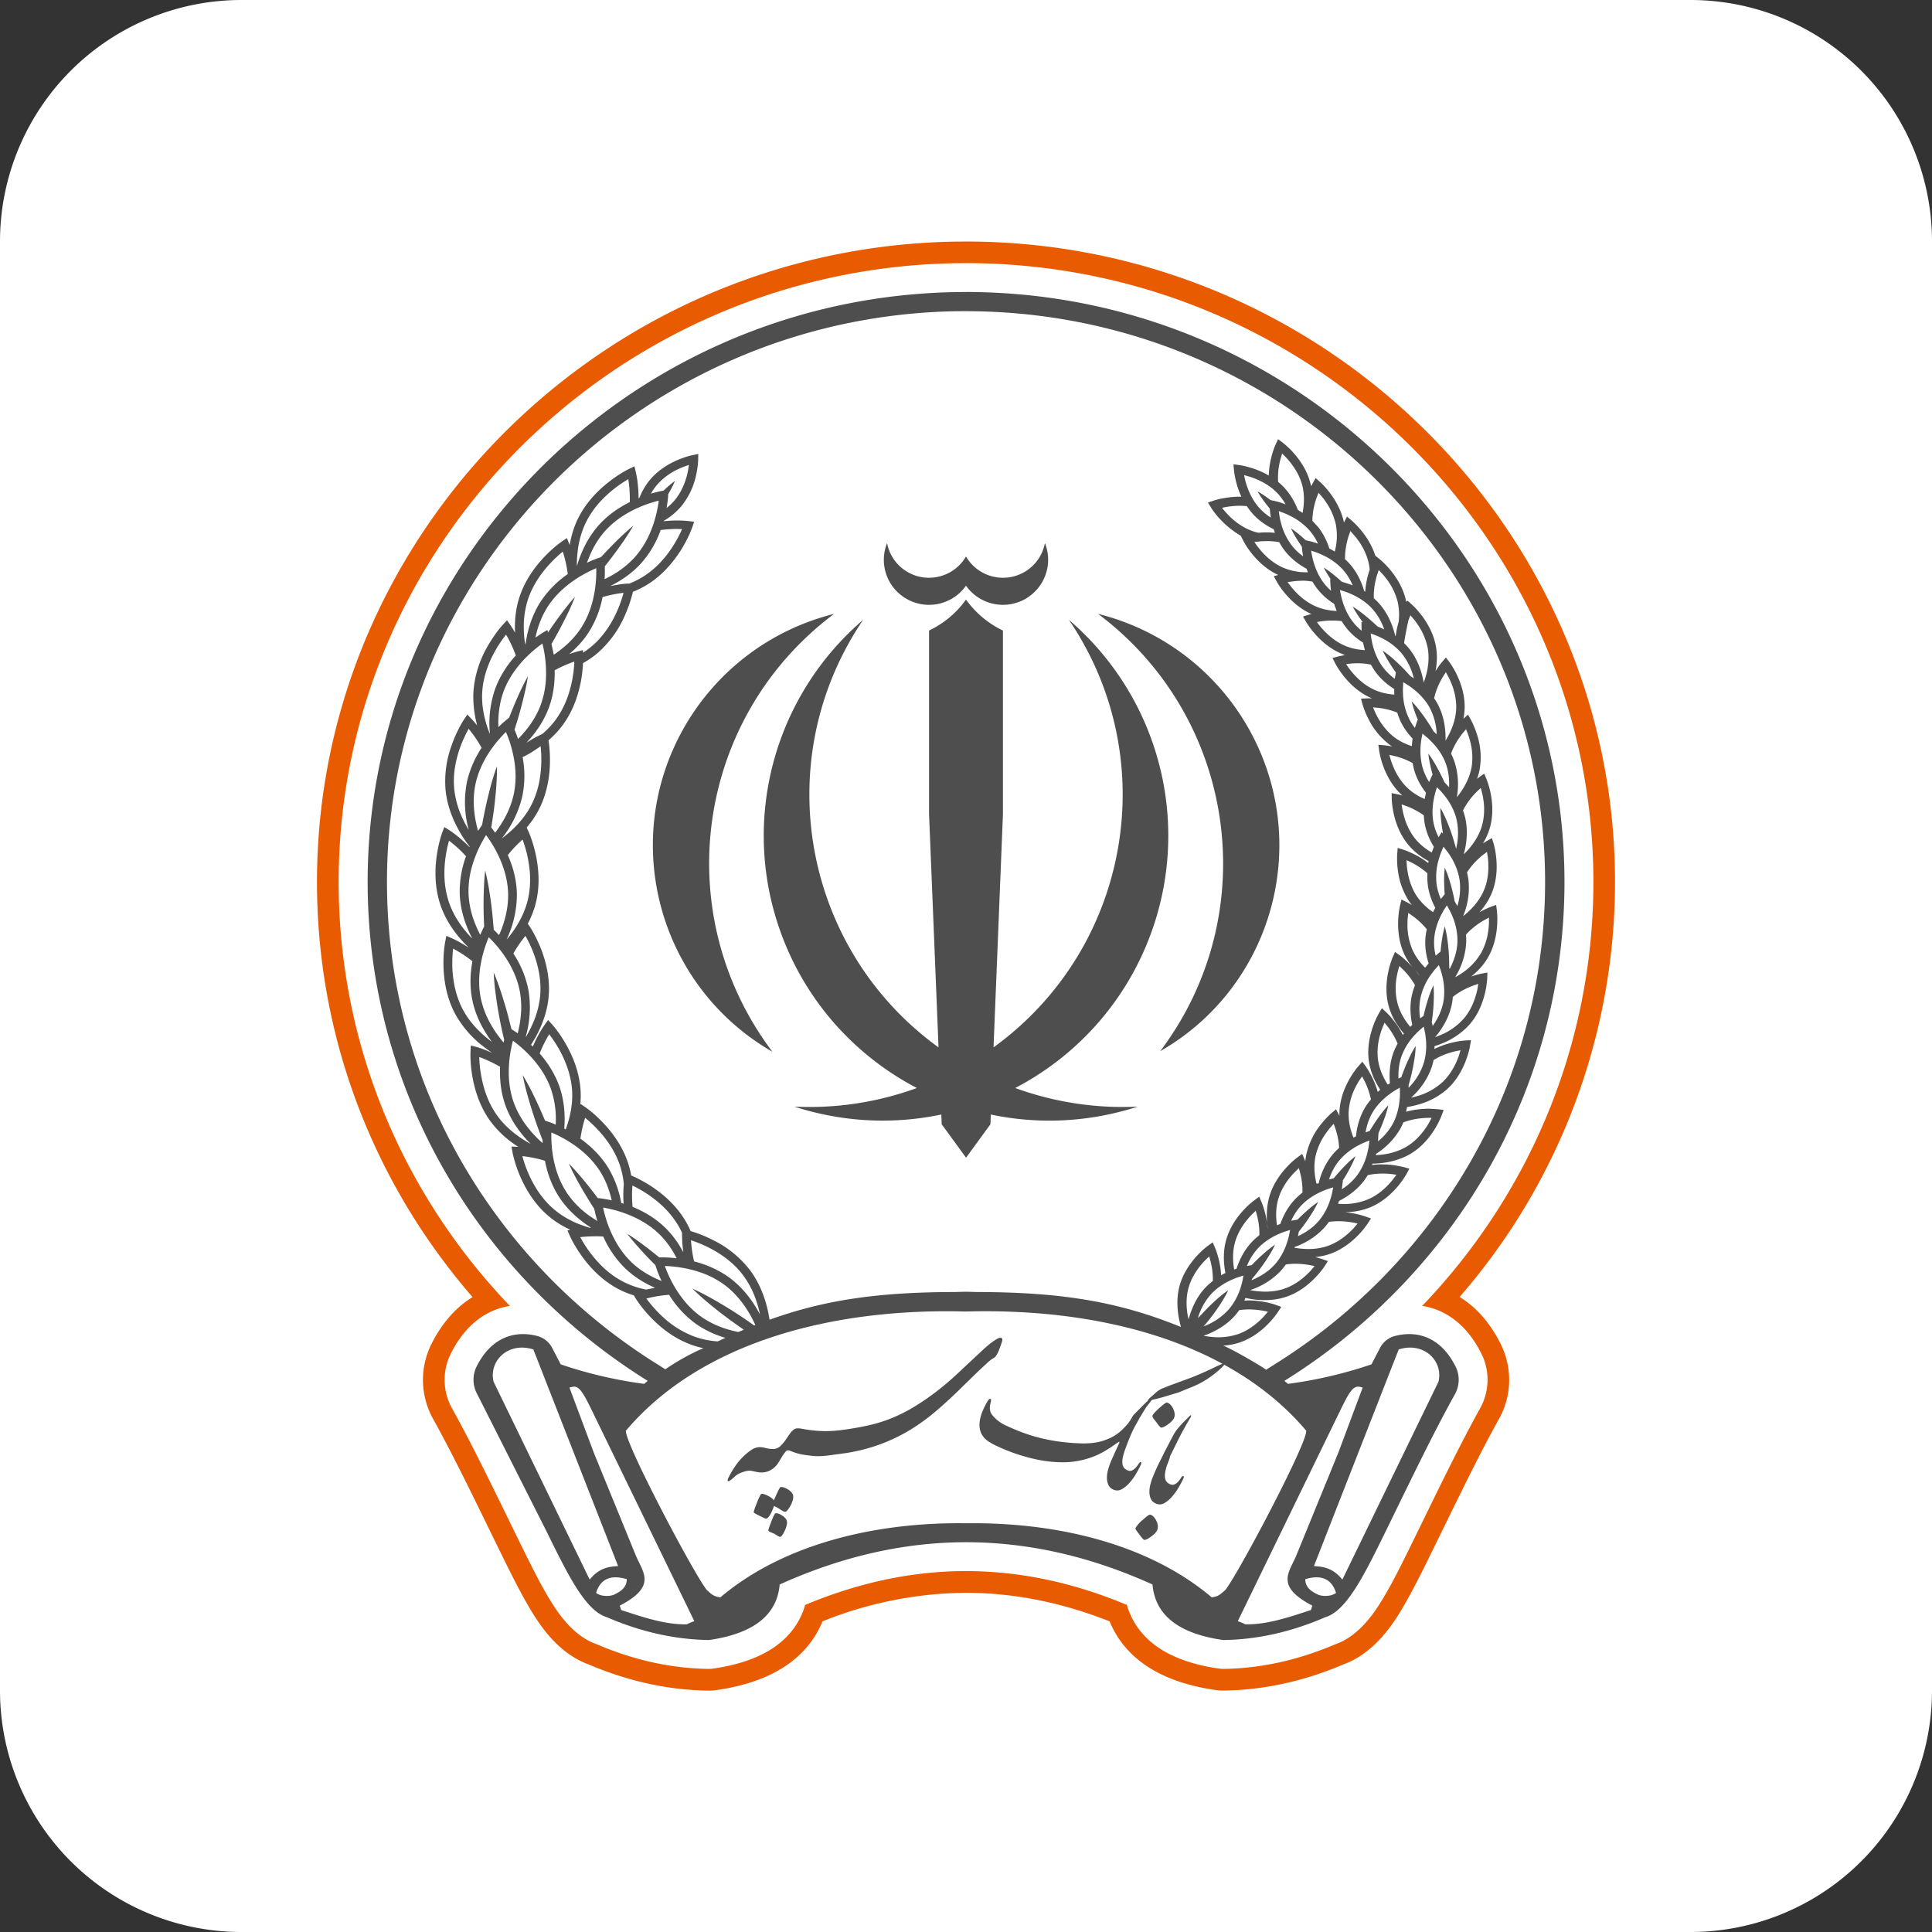 <svg xmlns="http://www.w3.org/2000/svg" width="32" height="32" fill="none" xmlns:v="https://vecta.io/nano"><rect width="100%" height="100%" fill="#333333" stroke="none"/><path d="M0 4a4 4 0 0 1 4-4h24a4 4 0 0 1 4 4v24a4 4 0 0 1-4 4H4a4 4 0 0 1-4-4V4z" fill="#fff"/><g fill-rule="evenodd"><path d="M7.825 21.482c-1.565-1.806-2.528-4.135-2.573-6.685C5.147 8.959 9.888 4.107 15.81 4.002L16.038 4l.152.002c5.922.105 10.663 4.957 10.558 10.795a10.46 10.46 0 0 1-2.573 6.685c.268.163.5.418.677.771.202.397.191.869-.025 1.251-.362.649-.768 1.502-1.12 2.218-.241.491-.46.924-.678 1.22-.243.329-.513.531-.778.626-.663.282-1.323.424-1.981.433a.83.83 0 0 1-.129-.008c-.971-.137-1.524-.56-1.762-1.138-.776-.306-1.566-.472-2.376-.473h-.023a6.46 6.46 0 0 0-2.357.473c-.238.579-.791 1.001-1.762 1.139-.043.006-.086.009-.129.008-.658-.009-1.318-.151-1.981-.433-.265-.095-.536-.296-.778-.626-.218-.296-.437-.729-.678-1.22-.352-.717-.759-1.569-1.117-2.213a1.33 1.33 0 0 1-.03-1.253c.178-.354.411-.609.679-.773zm.62.148c-1.716-1.792-2.787-4.192-2.834-6.84C5.51 9.149 10.093 4.462 15.817 4.36l.224-.002.143.002c5.724.102 10.307 4.789 10.206 10.43-.047 2.648-1.118 5.049-2.834 6.84.402.062.744.322.977.784a.97.97 0 0 1-.019.915c-.364.654-.774 1.512-1.129 2.235-.23.468-.437.883-.645 1.165-.195.264-.407.431-.619.504-.621.265-1.239.401-1.855.409-.025 0-.049-.001-.074-.005-.88-.124-1.366-.504-1.528-1.055-.868-.363-1.753-.559-2.662-.56h-.024c-.903.004-1.78.2-2.641.56-.162.551-.647.93-1.527 1.055-.024.004-.049.005-.074.005-.616-.008-1.234-.143-1.855-.409-.213-.073-.425-.24-.619-.504-.208-.282-.415-.697-.645-1.165-.354-.722-.765-1.581-1.127-2.232a.97.97 0 0 1-.021-.916c.233-.463.576-.724.978-.786z" fill="#e95b00"/><path d="M15.976 25.544c-1.049.005-2.065.25-3.062.7-.044.508-.435.815-1.172.92-.562-.008-1.125-.134-1.691-.378-.354-.107-.645-.701-1.004-1.432l-1.14-2.257c-.081-.144-.086-.319-.011-.467.219-.435.579-.609.998-.503a.39.39 0 0 1 .252.199l.141.272a7.21 7.21 0 0 0 1.382.323l.059-.049-.037-.024c-2.712-1.704-4.54-4.671-4.6-8.067-.096-5.379 4.277-9.846 9.735-9.943l.219-.002.131.002c5.458.097 9.831 4.564 9.735 9.943-.061 3.395-1.888 6.363-4.6 8.067-.012.007-.024.016-.037.024l.059.049a7.21 7.21 0 0 0 1.383-.323l.141-.272a.39.39 0 0 1 .252-.199c.419-.106.779.068.998.503.075.147.071.322-.011.467-.368.66-.782 1.527-1.14 2.257s-.649 1.325-1.004 1.432c-.566.245-1.13.371-1.691.378-.738-.105-1.128-.411-1.172-.92-1.004-.454-2.029-.699-3.086-.7h-.025zm-6.544-2.561l.404 1.08.692 1.693c.119.291.362.512-.263.839.008.022.015.043.023.072.383.125.729.243 1.088.237.043-.023.087-.038.124-.053l-1.711-3.519c-.18-.37-.228-.39-.357-.349zm13.138 0l-.404 1.08-.692 1.693c-.119.291-.362.512.263.839-.008.022-.015.043-.023.072-.383.125-.729.243-1.088.237-.043-.023-.087-.038-.124-.053l1.711-3.519c.18-.37.228-.39.356-.349zm-2.325-.396c-1.202-.651-2.719-.907-4.244-.864l-.052-.001c-2.186-.052-4.346.514-5.582 1.975-.024.192 1.1 2.324 1.335 2.633.104.101.141.114.23.127 1.036-.876 2.55-1.248 4.069-1.227h.036c1.508-.015 3.005.357 4.033 1.227.088-.013.125-.027.23-.127.235-.309 1.359-2.441 1.335-2.633-.376-.445-.837-.806-1.358-1.092-.008.012-.026.031-.052.056a1.66 1.66 0 0 1-.228.179c-.084.055-.169.099-.256.133l-.217.089-.222.067c-.075.023-.149.042-.224.058l-.096.124-.104.17-.055.1a1.77 1.77 0 0 0-.106.216c-.031.075-.059.149-.086.224v.001c-.034.094-.047.168-.04.223s.038.092.093.112c.02.007.038.008.056.002a.15.15 0 0 0 .048-.028.26.26 0 0 0 .041-.043c.013-.016.023-.031.032-.045.016-.022.028-.031.036-.026s.009.017.002.037a1.61 1.61 0 0 1-.078.149c-.032.056-.069.107-.109.153a.5.5 0 0 1-.126.107c-.044.025-.087.03-.13.015a.16.16 0 0 1-.095-.078c-.017-.035-.026-.074-.027-.117a.48.48 0 0 1 .017-.13c.012-.044.024-.081.035-.112h.001c.019-.049.042-.1.066-.153l.072-.158c.012-.022.017-.037.016-.045s-.016-.001-.046.02a2.22 2.22 0 0 1-.242.155c-.079.043-.164.077-.253.103-.133.039-.268.058-.407.057s-.279-.016-.42-.046c-.109-.023-.22-.053-.331-.09s-.225-.083-.342-.138a.98.98 0 0 1-.136-.077c-.039-.027-.07-.059-.093-.095s-.039-.079-.045-.128-.002-.107.015-.174c.011-.043.027-.086.047-.13s.041-.086.065-.126.039-.051.052-.046.012.028.001.07a.29.29 0 0 0-.009.109.19.19 0 0 0 .042.094.62.62 0 0 0 .212.163c.083.039.166.075.25.107.304.119.639.183 1.006.194a1.32 1.32 0 0 0 .219-.011.87.87 0 0 0 .21-.056.73.73 0 0 0 .262-.17c.07-.073.088-.087.146-.184.012-.023.026-.043.041-.059l.149-.152c.025-.025.052-.051.079-.075-.005-.004.005-.018.03-.044a3.78 3.78 0 0 0 .097-.086.4.4 0 0 1 .108-.071 5.33 5.33 0 0 1 .133-.053l.362-.133a6.01 6.01 0 0 0 .428-.192l.077-.033zm1.58 3.822c-.084-.04-.208-.107-.205-.253.184-.055.418-.066.509.228-.09.066-.237.057-.304.026zm-11.649 0c.084-.04.208-.107.205-.253-.184-.055-.418-.066-.508.228.09.066.237.057.304.026zm-1.342-4.058c-.424-.134-.743.199-.658.536l1.591 3.276c.159-.195.315-.214.471-.224l-1.404-3.588zm14.333 0c.424-.134.743.199.658.536l-1.591 3.276c-.159-.195-.315-.214-.471-.224l1.404-3.588zm-4.357 2.954a.49.49 0 0 1 .118-.131c.069-.063.111-.092.124-.087.043.015.077.051.102.105s.03.102.016.142-.048.075-.106.118-.097.059-.118.051c-.01-.004-.037-.036-.081-.096l-.045-.061c-.011-.015-.015-.029-.011-.04zm-6.084.041c-.001-.009.016-.057.05-.146s.058-.133.068-.135c.03-.005.067.008.113.038s.072.064.077.097c.006.038-.006.09-.037.155s-.055.097-.072.1c-.009.001-.023-.004-.043-.016s-.04-.025-.059-.037l-.065-.026c-.02-.009-.031-.019-.033-.031zm-.242-.295c-.002-.014.016-.068.054-.163s.063-.143.073-.145c.023-.003.058.007.107.031s.08.05.1.075c.018-.042.037-.084.057-.127.028-.06.046-.09.053-.091.031-.005.073.008.124.039s.081.07.086.106-.009.096-.046.165c-.037.063-.064.096-.083.099-.014.002-.038-.007-.071-.029-.048-.032-.087-.054-.118-.067-.048.134-.092.204-.132.21-.007.001-.042-.015-.107-.047s-.097-.051-.097-.057zm7.215-1.592c.015-.014.022-.019.027-.021.006.015-.001.03-.014.051-.081.136-.157.275-.227.418-.19.385-.052.103-.149.344-.034.094-.047.169-.04.224s.038.092.093.112c.02.007.038.008.055.002a.15.15 0 0 0 .048-.027c.015-.012.029-.027.041-.043s.023-.031.031-.045c.015-.022.028-.031.036-.026s.009.017.002.037c-.019.043-.045.093-.078.148a.98.98 0 0 1-.109.153c-.04.046-.082.082-.126.108a.15.15 0 0 1-.13.015c-.046-.017-.078-.043-.095-.078s-.026-.074-.026-.118.005-.086.017-.13a1.44 1.44 0 0 1 .035-.112l.004-.004c.029-.079.074-.178.135-.298.137-.271-.067.12.202-.392.023-.044.051-.086.085-.126a3.29 3.29 0 0 1 .071-.08l.112-.112zm-5.744.225a5.1 5.1 0 0 0 .432-.076c.14-.031.277-.075.413-.132a2.66 2.66 0 0 0 .348-.179c.111-.068.218-.141.32-.217a4.59 4.59 0 0 0 .403-.34l.383-.358a2.48 2.48 0 0 1 .117-.104c.039-.033.082-.064.127-.092s.072-.034.09-.024.018.037.002.079l-.035.099a.62.62 0 0 1-.044.095c-.008.015-.017.028-.027.038s-.023.019-.04.029c-.023.012-.056.038-.098.077l-.161.151-.227.221c-.075.075-.152.149-.231.222s-.158.144-.239.212-.165.133-.252.193c-.364.255-.771.418-1.22.489l-.296.04c-.082.01-.152.014-.21.011a2.14 2.14 0 0 1-.188-.021.99.99 0 0 1-.181-.046l-.054-.021c-.013-.005-.025-.008-.036-.008s-.021.004-.03.013-.021.023-.036.043a.88.88 0 0 0-.041.063l-.051.085c-.037.058-.084.101-.141.13s-.12.039-.19.029a1.74 1.74 0 0 1-.105-.021c-.031-.007-.067-.006-.106.004s-.071.022-.104.037-.065.039-.096.069c-.047.043-.077.062-.092.059s-.007-.034.023-.09c.034-.066.074-.13.12-.193a1.05 1.05 0 0 1 .157-.169.81.81 0 0 1 .097-.073c.035-.022.072-.035.113-.038.034-.002.067.002.101.011s.068.015.102.018.072 0 .101-.013.055-.033.077-.06a.66.66 0 0 0 .069-.086l.061-.09a.27.27 0 0 1 .083-.081c.026-.014.066-.015.12-.004.121.022.234.035.339.038s.216-.003.333-.019zm5.135-.238c.008-.023.047-.066.117-.129s.111-.092.124-.087c.043.016.077.051.102.106s.03.102.016.141-.048.075-.105.116-.096.058-.118.05c-.01-.003-.037-.036-.08-.096a1.08 1.08 0 0 1-.046-.059c-.011-.017-.014-.031-.01-.043zm1.181-1.154c.203.086.749.413.697.397l.131-.083c2.646-1.644 4.432-4.528 4.491-7.829.094-5.205-4.138-9.527-9.42-9.621L16 5.154l-.169.001c-5.281.094-9.513 4.416-9.42 9.621.059 3.302 1.845 6.185 4.491 7.829l.118.075a3.74 3.74 0 0 1 .63-.35 1.48 1.48 0 0 1-.222-.065c-.255-.097-.48-.264-.666-.462-.041-.044-.08-.089-.118-.136a1.9 1.9 0 0 1-.107-.148l-.038-.063c-.087-.027-.171-.061-.252-.103-.218-.113-.404-.282-.555-.474a2.25 2.25 0 0 1-.072-.098c-.039-.055-.075-.112-.108-.17-.027-.046-.052-.094-.074-.142l-.039-.09.048-.01c-.134-.062-.261-.14-.373-.237-.186-.16-.328-.367-.432-.589a2.27 2.27 0 0 1-.048-.111 2.21 2.21 0 0 1-.066-.19 1.73 1.73 0 0 1-.039-.155l-.017-.096.113.004a1.69 1.69 0 0 1-.466-.429c-.144-.199-.234-.433-.283-.672a2.47 2.47 0 0 1-.021-.119c-.01-.067-.016-.134-.02-.201a1.7 1.7 0 0 1-.002-.16l.006-.098.089.024c.049.014.097.03.144.049.042.016.083.033.124.052-.016-.01-.031-.021-.047-.032-.033-.023-.066-.047-.098-.072a1.74 1.74 0 0 1-.477-.553c-.114-.217-.171-.461-.185-.705-.002-.04-.004-.08-.004-.121a2.26 2.26 0 0 1 .008-.202 1.79 1.79 0 0 1 .021-.159l.019-.096.084.036c.046.02.091.044.135.068.055.031.154.092.15.088a2.12 2.12 0 0 1-.085-.086c-.167-.179-.305-.388-.383-.621s-.095-.482-.071-.725c.004-.04.009-.08.016-.12a2.22 2.22 0 0 1 .04-.198c.013-.052.028-.103.046-.154l.034-.091.078.049a1.61 1.61 0 0 1 .123.089 2.26 2.26 0 0 1 .156.135l.061.06.003-.006c-.038-.05-.075-.101-.109-.154-.022-.034-.043-.069-.063-.104-.121-.213-.207-.448-.229-.693a1.73 1.73 0 0 1 .099-.722 2.13 2.13 0 0 1 .043-.114c.025-.062.054-.123.085-.183.025-.048.051-.094.08-.139l.054-.081.064.066a1.55 1.55 0 0 1 .099.115c-.046-.177-.074-.378-.06-.578a1.73 1.73 0 0 1 .213-.697c.019-.036.039-.071.061-.105.035-.057.073-.113.113-.167a1.68 1.68 0 0 1 .101-.124l.067-.071.053.075a1.55 1.55 0 0 1 .079.129l.001.002c-.009-.186.008-.374.061-.553.07-.235.2-.449.361-.634a2.4 2.4 0 0 1 .082-.089 2.29 2.29 0 0 1 .147-.138c.041-.035.083-.069.126-.099l.081-.055.047.114c.024-.145.066-.286.129-.419.105-.222.267-.413.454-.572.031-.026.063-.051.095-.076a2.22 2.22 0 0 1 .166-.114c.045-.028.092-.055.14-.079l.088-.042.022.089c.011.049.02.099.027.149.009.068.015.137.018.205.001.028.002.057.002.085l.013-.005c.038-.096.088-.187.151-.269.018-.024.038-.047.058-.069.118-.127.267-.222.425-.29.078-.033.159-.061.241-.079l.101-.021-.002.096c-.001.036-.005.073-.009.109a1.49 1.49 0 0 1-.023.135 1.22 1.22 0 0 1-.244.522 1.12 1.12 0 0 1-.295.246l-.002.006.079-.007a2.3 2.3 0 0 1 .122-.005h.033c.059 0 .118.003.176.009l.097.012-.032.092a1.72 1.72 0 0 1-.062.148 2.23 2.23 0 0 1-.089.169c-.02.035-.041.069-.064.102-.137.207-.311.393-.523.526a1.54 1.54 0 0 1-.245.123c-.008.035-.017.069-.027.103a2.23 2.23 0 0 1-.067.195 2.25 2.25 0 0 1-.047.111 1.73 1.73 0 0 1-.459.618 1.54 1.54 0 0 1-.226.154l-.002.03a2.26 2.26 0 0 1-.022.205c-.006.04-.013.079-.022.118-.054.253-.153.498-.313.703-.063.081-.135.155-.213.223a1.69 1.69 0 0 1 .013.104c.007.068.011.137.011.206 0 .04 0 .08-.002.12-.013.258-.072.516-.196.744a1.57 1.57 0 0 1-.188.271l.025.053a1.49 1.49 0 0 1 .055.141c.023.065.042.131.058.198a2.25 2.25 0 0 1 .025.117c.047.254.05.519-.019.769-.03.109-.072.214-.125.314l.029.043c.028.042.053.086.077.13.032.061.062.123.089.186a2.02 2.02 0 0 1 .044.112c.087.243.132.504.104.762-.025.234-.108.46-.223.664l-.066.11.029.028.019-.044c.028-.061.058-.121.092-.18.026-.047.055-.092.085-.136l.057-.079.062.068a1.61 1.61 0 0 1 .095.118 2.25 2.25 0 0 1 .114.172 1.99 1.99 0 0 1 .059.105c.121.228.201.481.21.74a1.49 1.49 0 0 1-.007.201l.006-.014.076.052a1.61 1.61 0 0 1 .12.093 2.2 2.2 0 0 1 .151.141c.028.028.055.058.082.088.171.194.308.421.377.671.013.046.023.093.032.14.041.017.081.036.12.056a2.24 2.24 0 0 1 .18.102c.034.021.067.044.1.067.207.147.389.332.514.554.026.046.049.093.07.142a1.59 1.59 0 0 1 .091.029 2.12 2.12 0 0 1 .192.077 2.07 2.07 0 0 1 .108.053 1.73 1.73 0 0 1 .594.49c.143.192.236.418.29.65.009.039.017.078.024.118a1.46 1.46 0 0 1 .008.051l.005-.002c.881-.316 1.754-.455 3.057-.457l.188-.005.188.005c1.46.002 2.381.176 3.377.579a1.37 1.37 0 0 1-.03-.122c-.038-.184-.043-.378.007-.561s.153-.347.279-.487c.057-.062.118-.121.186-.172l.083-.06.038.088a1.35 1.35 0 0 1 .037.103c.014.043.025.087.035.132a1.41 1.41 0 0 1 .03.222c.023-.013.047-.026.071-.037-.035-.179-.038-.367.011-.544.05-.182.152-.347.279-.487a1.4 1.4 0 0 1 .186-.172l.083-.061.038.088a1.09 1.09 0 0 1 .037.102 1.44 1.44 0 0 1 .035.132c.016.073.026.147.03.221-.021-.18-.022-.361.025-.532.05-.183.153-.347.279-.487a1.39 1.39 0 0 1 .185-.172l.083-.061.052.122c.003-.035.008-.07.015-.104a1.21 1.21 0 0 1 .243-.506c.052-.066.11-.129.172-.185l.079-.066.056.108a.94.94 0 0 1 .001-.075c.009-.189.073-.372.167-.536a1.38 1.38 0 0 1 .144-.208l.068-.077.056.078c.021.03.04.06.058.092a1.52 1.52 0 0 1 .063.121c.031.068.058.138.078.21.014-.012.027-.024.041-.036-.094-.143-.164-.305-.188-.475-.027-.187.002-.379.062-.557.027-.08.061-.158.102-.231l.052-.088.07.066a1.1 1.1 0 0 1 .075.079 1.53 1.53 0 0 1 .085.107 1.42 1.42 0 0 1 .116.191l.018-.023c-.114-.132-.206-.286-.252-.455-.05-.182-.046-.376-.008-.561a1.4 1.4 0 0 1 .072-.242l.041-.094.078.056a1.09 1.09 0 0 1 .084.069 1.37 1.37 0 0 1 .097.096c.012.012.031.035.033.036a1.08 1.08 0 0 1-.14-.223c-.079-.172-.107-.364-.1-.552.003-.084.013-.168.031-.25l.024-.1.086.043c.029.015.058.032.086.049a.87.87 0 0 1-.047-.064 1.21 1.21 0 0 1-.187-.529 1.39 1.39 0 0 1-.009-.252l.008-.102.092.029c.035.011.069.024.102.039a1.49 1.49 0 0 1 .123.06c.066.035.129.076.188.122l.007-.032c-.126-.068-.242-.157-.334-.267-.122-.145-.199-.323-.241-.507-.019-.082-.032-.166-.035-.25l-.002-.102.094.019c.029.006.057.014.085.022l-.022-.02c-.138-.13-.235-.298-.299-.475a1.39 1.39 0 0 1-.064-.244l-.014-.102.096.008c.036.003.072.009.108.015l.023.004c-.012-.008-.024-.016-.036-.025a1.21 1.21 0 0 1-.357-.433 1.39 1.39 0 0 1-.095-.234l-.027-.099.103-.005h.081a.82.82 0 0 1-.034-.014c-.172-.079-.319-.207-.436-.354-.052-.066-.1-.136-.14-.21l-.046-.092.1-.025.106-.023c-.025-.009-.05-.019-.075-.03-.161-.072-.301-.184-.417-.316a1.4 1.4 0 0 1-.151-.203l-.051-.089.098-.03c.013-.004.027-.007.041-.011-.166-.074-.31-.193-.427-.33a1.39 1.39 0 0 1-.147-.206l-.049-.09.073-.021c-.17-.078-.316-.204-.433-.349a1.39 1.39 0 0 1-.141-.21l-.047-.091a1.49 1.49 0 0 1-.332-.264c-.058-.061-.112-.127-.157-.198l-.054-.087.097-.033c.051-.016.102-.029.155-.038.08-.015.16-.024.241-.026h.061a1.41 1.41 0 0 1-.071-.188c-.024-.081-.042-.163-.051-.247l-.009-.102.095.013c.036.005.072.013.107.021.044.011.088.024.131.038a1.38 1.38 0 0 1 .252.114c.002-.09.014-.18.034-.268.018-.082.044-.163.077-.241l.043-.093.077.058a1.22 1.22 0 0 1 .083.071 1.47 1.47 0 0 1 .095.097c.133.149.239.326.285.522.003.012.011.028.011.028l.024-.048.047-.084.072.064c.027.024.052.05.077.077a1.53 1.53 0 0 1 .087.105c.11.145.196.311.233.49l.051-.098.073.062a1.24 1.24 0 0 1 .079.075c.032.033.062.067.09.102.098.121.178.259.226.408l.073.059c.028.023.055.048.081.074a1.52 1.52 0 0 1 .092.101c.128.153.228.334.267.531l.023-.018.071.064a1.17 1.17 0 0 1 .077.078c.03.034.059.069.087.105.12.16.211.345.239.544.018.124.012.251-.012.375h0a1.37 1.37 0 0 1 .105-.148l.067-.078.058.077c.021.029.041.06.06.091a1.47 1.47 0 0 1 .064.12c.086.18.138.38.127.58a1.05 1.05 0 0 1-.019.147l.076-.068.047.084a1.17 1.17 0 0 1 .047.098c.018.042.034.084.048.127a1.2 1.2 0 0 1 .052.592 1.03 1.03 0 0 1-.044.161l.039-.03.079-.055.037.088c.014.034.025.068.036.103.013.044.024.088.033.132.04.196.041.402-.018.594a1.09 1.09 0 0 1-.108.238l.064-.04.084-.047.028.092a1.14 1.14 0 0 1 .025.106c.008.045.015.09.019.135.019.198-.001.404-.08.589-.049.113-.118.216-.2.307l.003-.002c.057-.033.117-.062.178-.086l.097-.035.012.095a1.16 1.16 0 0 1 .007.109 1.51 1.51 0 0 1-.003.136c-.013.199-.066.399-.174.568-.068.107-.157.2-.256.279.055-.019.111-.036.168-.048l.101-.019-.003.096c-.002.036-.006.073-.011.108-.006.045-.015.09-.025.134-.046.194-.13.383-.265.532a1.22 1.22 0 0 1-.448.305 1.39 1.39 0 0 1-.124.045c0 .015-.001.03-.001.046a1.37 1.37 0 0 1 .253-.095c.081-.022.165-.038.249-.045l.103-.006-.016.095c-.006.036-.014.071-.024.106a1.53 1.53 0 0 1-.042.13c-.07.187-.177.363-.329.495a1.22 1.22 0 0 1-.483.247 1.43 1.43 0 0 1-.165.035c-.005.026-.01.052-.016.078.087-.024.177-.039.266-.046.031-.002.063-.004.094-.004.012 0 .024 0 .035 0l.131.008.096.012-.035.096c-.031.078-.07.154-.114.225-.1.16-.23.304-.393.402s-.351.147-.539.162c-.032.002-.064.004-.096.004-.003.008-.006.015-.009.023a1.38 1.38 0 0 1 .147-.01l.094.002c.053.003.105.008.158.017l.128.026.092.026-.049.09a1.39 1.39 0 0 1-.146.206c-.122.144-.272.267-.447.341-.134.056-.28.082-.425.085.057.005.113.013.168.024a1.35 1.35 0 0 1 .166.044l.097.035-.056.086a1.4 1.4 0 0 1-.161.195c-.132.135-.291.247-.47.308-.078.026-.158.043-.239.05-.003-.001.075.019.115.032l.097.035-.056.087c-.047.07-.102.135-.161.195-.132.135-.291.247-.47.308s-.374.068-.561.041c-.039-.006-.079-.013-.117-.021-.006.015-.013.029-.02.043l.079-.002c.091.001.182.011.271.028.056.011.112.025.166.044l.097.035-.056.086a1.38 1.38 0 0 1-.161.195c-.132.135-.291.247-.47.308-.089.03-.181.047-.274.053zm-8.257-.133c-.178-.053-.349-.132-.5-.241a1.7 1.7 0 0 1-.432-.472 2.08 2.08 0 0 0-.372.061l-.004.001c.056.077.118.15.184.218.024.026.05.05.075.074a1.57 1.57 0 0 0 .565.348c.116.039.236.061.357.07-.01.005.075-.035.127-.058zm7.92-.035c.032.006.064.012.096.015a1.04 1.04 0 0 0 .491-.047c.131-.049.249-.13.35-.225a1.37 1.37 0 0 0 .065-.065l.064-.075c-.028-.007-.056-.013-.085-.018-.073-.013-.146-.02-.221-.021a1.15 1.15 0 0 0-.169.012c-.027.039-.057.077-.09.112-.125.133-.285.23-.455.296l-.047.017zm-7.423-.177c-.058-.128-.128-.25-.212-.362s-.18-.214-.292-.298a1.48 1.48 0 0 0-.429-.22 1.91 1.91 0 0 0-.241-.062c-.106-.02-.213-.032-.321-.036h-.004a2.12 2.12 0 0 0 .129.288c.039.072.083.142.132.209.094.13.207.248.338.341.121.086.256.15.396.197.073.024.148.043.223.058l.09-.038c-.091-.062-.181-.127-.27-.192a7.3 7.3 0 0 1-.297-.233 4.07 4.07 0 0 1-.283-.254h.001c.117.052.229.111.338.173a7.76 7.76 0 0 1 .324.194c.106.068.211.137.313.21l.045.032.02-.008zm7.427.021a1.06 1.06 0 0 0 .421-.288 1.05 1.05 0 0 0 .194-.367 1.42 1.42 0 0 0 .024-.089l.019-.097-.095.03a1.49 1.49 0 0 0-.086.034c-.136.059-.263.141-.363.252a1.04 1.04 0 0 0-.211.387c.036-.032.079-.079.122-.125a3.39 3.39 0 0 1 .18-.175c.063-.056.128-.11.2-.159h0c-.036.079-.08.151-.125.222a3.49 3.49 0 0 1-.144.206c-.045.058-.09.115-.138.169zm.15-.753c.002-.074-.004-.147-.016-.22-.005-.03-.011-.06-.018-.09l-.026-.095-.071.069a1.37 1.37 0 0 0-.061.068c-.095.113-.172.244-.211.387s-.039.294-.015.44a1.6 1.6 0 0 0 .017.078c.051-.189.134-.365.261-.506.042-.047.089-.09.14-.129l.003-.002zm-7.5.558c-.019-.095-.046-.189-.08-.28a1.48 1.48 0 0 0-.197-.367c-.096-.13-.217-.24-.35-.331-.071-.049-.146-.093-.223-.132a2.09 2.09 0 0 0-.289-.119l-.004-.001c.007.108.021.211.043.313a1.43 1.43 0 0 0 .008.037 1.73 1.73 0 0 1 .514.22 1.4 1.4 0 0 1 .108.077 1.63 1.63 0 0 1 .266.267c.078.098.145.204.204.315zm8.118-.404c.032.006.064.011.097.015.164.02.335.011.491-.047.131-.049.249-.13.35-.225a1.33 1.33 0 0 0 .065-.066l.064-.075c-.032-.008-.064-.015-.097-.02-.069-.012-.139-.018-.209-.019h-.015c-.052 0-.103.004-.154.012-.028.039-.058.076-.091.112a1.22 1.22 0 0 1-.455.296 1.56 1.56 0 0 1-.047.018zm-10.002-.009a4.5 4.5 0 0 1 .145-.03c-.181-.079-.351-.185-.494-.322a1.69 1.69 0 0 1-.363-.527c-.029-.002-.057-.003-.085-.004h-.06a2.27 2.27 0 0 0-.219.012l-.017.002.021.038a2 2 0 0 0 .328.433 1.49 1.49 0 0 0 .344.258 1.45 1.45 0 0 0 .4.14zm.503-.52c-.08-.158-.184-.305-.315-.425-.111-.103-.241-.185-.377-.25-.162-.076-.334-.13-.51-.161l-.016-.003a2.13 2.13 0 0 0 .088.303c.029.077.063.152.102.225.073.138.166.266.278.375s.245.195.386.263c.038.018.076.035.115.051-.021-.046-.042-.093-.06-.14s-.044-.126-.043-.123a6.81 6.81 0 0 1-.219-.228c-.085-.093-.168-.188-.246-.29v-.001a4.05 4.05 0 0 1 .311.218 6.64 6.64 0 0 1 .218.173l.056-.001a2.19 2.19 0 0 1 .232.015zm9.525.364c.151-.063.293-.154.399-.279.09-.107.153-.234.194-.367.009-.029.017-.059.024-.089l.019-.097-.095.03a1.39 1.39 0 0 0-.086.034c-.136.059-.263.141-.362.252a.97.97 0 0 0-.172.28l.079-.013.004-.004c.058-.06.117-.119.181-.175a1.9 1.9 0 0 1 .2-.159h.001c-.036.079-.08.151-.125.222s-.094.139-.145.206c-.036.047-.073.094-.112.139l-.004.021zm-.251-.191c.05-.154.127-.301.236-.423a1.05 1.05 0 0 1 .142-.131c.002-.074-.004-.147-.016-.22-.005-.03-.011-.06-.018-.09l-.026-.095-.071.069c-.021.022-.042.045-.062.069-.095.113-.172.244-.211.387s-.039.294-.015.44l.001.008.04-.014zm-9.183-.591a1.32 1.32 0 0 0-.065-.125 1.5 1.5 0 0 0-.299-.357c-.136-.121-.291-.222-.455-.302l-.004-.002a2.09 2.09 0 0 0 0 .326l.002.027c.205.084.398.202.554.359.116.116.211.25.287.394l-.015-.13c-.005-.053-.007-.192-.007-.192zm10.143.245a1.55 1.55 0 0 0 .075.011c.164.02.335.011.491-.047.131-.049.249-.13.35-.225a1.33 1.33 0 0 0 .065-.065l.064-.075a1.21 1.21 0 0 0-.097-.02c-.069-.012-.139-.018-.209-.019a1.15 1.15 0 0 0-.169.011.99.99 0 0 1-.091.112 1.22 1.22 0 0 1-.455.296l-.021.008zm.052-.468a2.84 2.84 0 0 1 .138-.131 1.84 1.84 0 0 1 .2-.159h.001a1.88 1.88 0 0 1-.125.222c-.045.071-.094.139-.145.206l-.05.064a1.55 1.55 0 0 1-.014.074c.132-.061.253-.145.347-.256s.153-.234.194-.367c.009-.029.017-.059.024-.089l.019-.097-.094.03a1.41 1.41 0 0 0-.086.034c-.136.059-.263.141-.363.252-.064.071-.114.152-.154.238l.108-.02zm-11.704.135c-.208-.133-.396-.303-.531-.512-.117-.18-.191-.385-.232-.596-.116-.036-.236-.061-.357-.075l-.017-.002c.028.104.063.203.105.298.033.075.071.149.114.219.081.134.18.257.299.359s.249.178.389.238a3.28 3.28 0 0 0 .204.072c.009 0 .018-.001.027-.001zm11.417-.061c.05-.142.124-.276.225-.389.043-.048.091-.091.142-.131a1.18 1.18 0 0 0-.016-.22 1.43 1.43 0 0 0-.018-.09l-.026-.095-.071.069a1.47 1.47 0 0 0-.062.068c-.095.113-.172.244-.211.387-.038.137-.039.282-.018.422l.055-.022zm-11.074-.391a1.85 1.85 0 0 0-.022-.088c-.038-.134-.091-.264-.165-.383-.085-.137-.196-.257-.32-.359-.067-.055-.138-.105-.211-.15a2.12 2.12 0 0 0-.278-.143l-.004-.001c-.002.108.003.212.016.315a1.93 1.93 0 0 0 .047.242 1.49 1.49 0 0 0 .192.439 1.5 1.5 0 0 0 .308.333c.063.052.199.137.199.137a2.17 2.17 0 0 1-.036-.134l-.016-.07-.055-.085c-.066-.107-.132-.214-.193-.324a4.06 4.06 0 0 1-.172-.338h0c.09.091.173.186.253.283a7.4 7.4 0 0 1 .225.287l-.086-.007.092.008c.05.005.1.013.15.022a2.08 2.08 0 0 1 .075.016zm12.044.016l-.013.04.028.002a1.04 1.04 0 0 0 .486-.083c.127-.058.239-.147.333-.25a1.24 1.24 0 0 0 .06-.07l.059-.079a1.36 1.36 0 0 0-.204-.02h-.036c-.079.001-.158.009-.235.026a1.04 1.04 0 0 1-.082.118c-.106.131-.244.233-.393.309l-.002.007zm-11.844-.288a1.4 1.4 0 0 0-.044-.241c-.044-.159-.119-.309-.213-.444a1.86 1.86 0 0 0-.154-.193c-.07-.077-.146-.149-.226-.215l-.003-.003c-.033.103-.057.205-.073.308l-.006.038c.18.129.34.287.457.476a1.71 1.71 0 0 1 .22.589l.039.012c-.001-.016-.002-.032-.003-.048-.003-.067-.002-.135.001-.201.001-.026.003-.051.005-.076zm11.907-.028l-.014.116a.96.96 0 0 0 .26-.24 1.05 1.05 0 0 0 .167-.38c.007-.03.013-.06.018-.09l.012-.098-.092.037c-.028.012-.056.026-.083.04a1.04 1.04 0 0 0-.343.277c-.068.088-.117.188-.152.293a1.32 1.32 0 0 1 .079-.021l.003-.004a3.29 3.29 0 0 1 .168-.188 1.81 1.81 0 0 1 .188-.173h.001c-.031.081-.069.157-.109.23-.031.058-.065.114-.1.17l-.002.032zm-.397.015a1.17 1.17 0 0 1 .206-.444c.039-.05.083-.096.13-.139l.002-.002c-.003-.073-.015-.146-.032-.218a1.23 1.23 0 0 0-.025-.088l-.033-.093v.001a1.57 1.57 0 0 0-.065.073 1.47 1.47 0 0 0-.056.073 1.04 1.04 0 0 0-.182.401c-.028.146-.017.297.017.44.015.007.027.002.039-.003zm-5.026-1.576c.645.235 1.335.342 2.029.308-.816.264-1.651.296-2.434.131l-.006.161-.404.554-.404-.554-.006-.161c-.783.164-1.618.133-2.434-.131.694.034 1.384-.073 2.029-.308-1.056-.552-1.906-1.5-2.304-2.721-.59-1.808-.032-3.793 1.414-5.033-1.571 2.318-1.006 5.449 1.249 7.081l-.157-3.864v-3.04c.244-.117.455-.293.612-.513a1.61 1.61 0 0 0 .612.513v3.04l-.156 3.864c2.254-1.632 2.82-4.763 1.249-7.081 1.446 1.24 2.003 3.225 1.414 5.033-.398 1.22-1.247 2.169-2.304 2.721zm5.972 1.112a1.33 1.33 0 0 0 .066-.005c.165-.015.329-.062.469-.152.117-.076.215-.18.293-.295a1.3 1.3 0 0 0 .049-.078l.047-.087c-.014-.001-.028-.001-.041-.001-.027 0-.055.001-.083.003-.117.008-.235.03-.345.073l-.001.003a.99.99 0 0 1-.063.126 1.22 1.22 0 0 1-.38.387l-.006.004-.005.022zM8.283 17.67a1.67 1.67 0 0 0-.038-.022c-.097-.054-.199-.101-.303-.139l-.004-.001c.003.108.014.212.033.314.015.081.034.161.059.24.048.149.115.292.207.418s.2.23.323.321c.073.054.15.103.23.146l-.028-.028c-.169-.177-.311-.384-.392-.615-.072-.202-.096-.419-.087-.633zm.921.957a1.54 1.54 0 0 0-.083-.602c-.053-.146-.133-.282-.229-.405-.112-.144-.246-.271-.393-.38l-.003-.002a2.11 2.11 0 0 0-.058.311c-.009.082-.012.164-.011.247.004.156.028.312.08.459a1.49 1.49 0 0 0 .226.408 1.91 1.91 0 0 0 .156.178c.032.032.065.063.099.093l-.002-.052a7.76 7.76 0 0 1-.127-.346c-.04-.119-.078-.239-.112-.36s-.066-.243-.089-.369h0a3.94 3.94 0 0 1 .18.334c.056.113.107.228.157.343l.033.078.061.02c.039.013.077.028.115.045zm13.626.163l-.005.113a.98.98 0 0 0 .248-.297c.065-.124.098-.262.11-.401.003-.03.004-.061.005-.092l-.002-.098-.085.049c-.026.016-.052.034-.076.052-.12.087-.226.194-.299.324-.055.098-.089.205-.108.315l.068-.023.01-.017c.044-.071.089-.142.138-.21s.101-.135.161-.198h0c-.018.085-.045.165-.074.244-.027.073-.057.145-.089.216v.024zm-.371.032c.016-.159.059-.315.137-.454.032-.056.069-.109.111-.158a1.18 1.18 0 0 0-.064-.211 1.21 1.21 0 0 0-.037-.084l-.046-.087-.055.082c-.016.026-.031.053-.045.08a1.03 1.03 0 0 0-.122.423c-.007.147.025.294.08.43l.041-.021zM9.37 18.706a1.8 1.8 0 0 0 .06-.192c.035-.139.053-.283.047-.427-.007-.157-.043-.311-.099-.457-.066-.174-.16-.338-.272-.486l-.01-.013c-.056.093-.103.186-.143.282l-.014.036c.145.167.264.358.334.569.072.217.091.45.073.677-.003-.002.013.007.024.012zm14-.525a1.19 1.19 0 0 0 .095-.024 1.04 1.04 0 0 0 .432-.238c.101-.097.177-.218.232-.345a1.47 1.47 0 0 0 .033-.085l.029-.094-.097.02c-.03.007-.059.016-.089.025a1.15 1.15 0 0 0-.261.118 1.04 1.04 0 0 1-.038.139 1.22 1.22 0 0 1-.299.451.93.93 0 0 1-.037.035zm-.16-.339l.021-.058c.029-.078.06-.156.096-.232a1.86 1.86 0 0 1 .12-.225h.001c-.002.086-.013.17-.027.253a3.31 3.31 0 0 1-.05.246l-.041.153.002.037a1.03 1.03 0 0 0 .251-.411 1.05 1.05 0 0 0 .032-.414 1.27 1.27 0 0 0-.013-.091l-.021-.096-.075.065a1.14 1.14 0 0 0-.065.065 1.03 1.03 0 0 0-.232.374c-.038.114-.051.235-.046.356l.053-.024-.005.002zm-.188.1c-.015-.161-.003-.326.048-.48.021-.061.047-.12.079-.176a1.2 1.2 0 0 0-.103-.195 1.24 1.24 0 0 0-.052-.075l-.062-.077-.038.091a1.32 1.32 0 0 0-.029.087c-.042.142-.061.292-.04.439s.081.285.161.409l.035-.023zm-3.804-.532c1.886-1.081 2.535-3.497 1.439-5.386a3.96 3.96 0 0 0-2.469-1.856c2.29 1.716 2.751 4.959 1.029 7.242zm-7.872-5.386c-1.095 1.889-.447 4.305 1.448 5.397-1.73-2.294-1.27-5.537 1.021-7.253a3.96 3.96 0 0 0-2.469 1.856zm-2.85 5.038a1.83 1.83 0 0 1 .079.053c.062-.24.08-.495.026-.738-.032-.144-.089-.282-.161-.41-.09-.159-.204-.304-.333-.432l-.012-.012a2.12 2.12 0 0 0-.101.3c-.02.08-.036.161-.046.242-.018.155-.016.313.015.466a1.48 1.48 0 0 0 .167.436c.04.072.086.14.136.207.024.031.048.062.074.093l.011-.043a7.57 7.57 0 0 1-.078-.364c-.023-.124-.044-.247-.06-.372a4.02 4.02 0 0 1-.036-.378h.001c.051.117.092.236.131.356a7.49 7.49 0 0 1 .107.362l.055.218.027.017zm-.672-1.141c-.095-.076-.197-.143-.304-.201l-.015-.008a2.11 2.11 0 0 0-.012.326c.003.079.012.157.025.235.027.158.076.313.152.455.07.13.163.248.268.351.065.064.134.123.208.176l-.023-.032c-.143-.199-.253-.424-.301-.664-.042-.21-.036-.428.003-.639zm15.946 1.258c.031-.011.061-.023.091-.036a1.04 1.04 0 0 0 .399-.29c.088-.109.148-.238.186-.371a1.53 1.53 0 0 0 .023-.089l.017-.097-.094.032c-.029.011-.057.023-.085.035-.087.04-.17.089-.244.15-.003.048-.01.095-.021.142-.039.178-.128.343-.24.485l-.032.039zm-15.061-.002a1.92 1.92 0 0 0 .131-.26 1.48 1.48 0 0 0 .106-.416c.015-.156.001-.314-.034-.466-.041-.182-.111-.357-.201-.52l-.008-.014c-.068.084-.128.169-.181.259l-.019.033a1.67 1.67 0 0 1 .25.61 1.75 1.75 0 0 1-.03.711l-.016.063zm14.683-.2c-.034-.155-.042-.317-.011-.474.013-.063.032-.125.056-.185-.036-.064-.079-.125-.126-.181-.02-.024-.041-.046-.062-.068L23.177 16l-.026.095c-.007.03-.013.06-.018.09a1.03 1.03 0 0 0 .016.44c.039.142.116.271.209.383l.033-.032zm.337.018c.088-.124.154-.264.18-.413a1.05 1.05 0 0 0-.02-.415c-.007-.03-.015-.059-.024-.089l-.033-.093-.066.074a1.43 1.43 0 0 0-.056.072 1.04 1.04 0 0 0-.183.4.97.97 0 0 0-.005.336l.056-.04.006-.025c.019-.081.04-.162.066-.242a1.82 1.82 0 0 1 .091-.238h.001c.009.086.009.171.005.255a3.3 3.3 0 0 1-.019.25l-.014.102.017.066zm.372-.808c.029-.016.057-.032.084-.05a1.04 1.04 0 0 0 .346-.351 1.05 1.05 0 0 0 .123-.397c.003-.03.006-.061.007-.092l.001-.099-.087.047a1.33 1.33 0 0 0-.078.049c-.079.053-.153.116-.216.187.004.048.006.096.003.144a1.22 1.22 0 0 1-.157.518 1.38 1.38 0 0 1-.025.044zm-.663-.125c.027.033.052.067.075.102-.021-.042-.049-.071-.075-.102zm.422-.299c.005-.056.011-.112.019-.168a1.84 1.84 0 0 1 .051-.25c.023.083.037.167.048.25a3.3 3.3 0 0 1 .022.25c.002.064.004.128.004.191l.008.011c.077-.146.128-.309.128-.475a1.05 1.05 0 0 0-.088-.406 1.32 1.32 0 0 0-.039-.084l-.048-.087-.053.083c-.015.027-.03.053-.044.081-.066.132-.11.277-.115.425a.92.92 0 0 0 .026.245c.007-.006.081-.069.081-.069zm-.198.192c-.038-.12-.059-.246-.055-.372.002-.065.011-.129.025-.191a1.18 1.18 0 0 0-.154-.158 1.13 1.13 0 0 0-.072-.057l-.081-.056-.01.098c-.002.031-.003.061-.003.092a1.03 1.03 0 0 0 .088.432.99.99 0 0 0 .205.285l.058-.072zm-15.269-.394c.021-.024.04-.049.06-.074.135-.176.242-.377.292-.594.033-.144.041-.292.031-.439a2.01 2.01 0 0 0-.115-.533l-.006-.015a2.07 2.07 0 0 0-.22.227l-.024.03c.09.202.146.42.15.642a1.75 1.75 0 0 1-.143.697c-.008.02-.017.04-.026.06zm-.956-1.637l-.001.004c-.028.1-.048.202-.061.306a1.88 1.88 0 0 0-.014.246 1.48 1.48 0 0 0 .074.461c.05.148.127.286.22.411a1.89 1.89 0 0 0 .161.188c.003-.003-.003-.014-.009-.025-.109-.219-.183-.458-.192-.703a1.69 1.69 0 0 1 .104-.63 2.1 2.1 0 0 0-.268-.247l-.013-.01zm.829 1.565a1.86 1.86 0 0 0 .096-.269c.038-.139.058-.282.054-.426-.005-.157-.038-.312-.092-.459a1.88 1.88 0 0 0-.1-.227 2.06 2.06 0 0 0-.171-.273l-.002-.004c-.059.095-.109.19-.151.289a1.89 1.89 0 0 0-.083.234 1.47 1.47 0 0 0-.056.464 1.49 1.49 0 0 0 .094.443 1.94 1.94 0 0 0 .099.222l.052-.113.013-.024-.007-.169c-.003-.126-.004-.251 0-.377s.009-.252.024-.379h.001a4.02 4.02 0 0 1 .073.373c.02.124.035.249.048.374l.02.231.088.089zm15.967-.314c.026-.02.051-.041.075-.063.123-.111.227-.246.285-.402.048-.131.064-.272.058-.411-.001-.031-.004-.061-.007-.091l-.015-.098-.079.06c-.024.019-.047.04-.069.061a1.14 1.14 0 0 0-.183.219.97.97 0 0 1 .026.141 1.21 1.21 0 0 1-.072.536c-.006.016-.012.032-.018.047zm-.461-.14c-.062-.118-.106-.245-.123-.377a1.02 1.02 0 0 1-.006-.193c-.055-.049-.115-.093-.178-.131a1.26 1.26 0 0 0-.08-.045l-.089-.042.006.098c.003.031.007.061.012.091.024.146.073.289.156.412a1 1 0 0 0 .265.26l.038-.073zm.321-.107a1.55 1.55 0 0 1 .045.08 1.01 1.01 0 0 0 .036-.443 1.05 1.05 0 0 0-.152-.387 1.29 1.29 0 0 0-.052-.076l-.061-.078-.039.091a1.35 1.35 0 0 0-.03.087 1.03 1.03 0 0 0-.046.438c.011.087.036.171.071.251l.064-.08c-.005-.061-.008-.122-.009-.183a1.77 1.77 0 0 1 .01-.254h.001c.036.079.063.159.087.239s.044.162.062.243l.014.072zm.151-.778c.024-.023.046-.046.068-.07.11-.123.2-.268.241-.429a1.04 1.04 0 0 0 .015-.415 1.15 1.15 0 0 0-.017-.09l-.025-.095-.072.068c-.022.022-.042.044-.063.068-.062.072-.117.152-.159.237a.99.99 0 0 1 .04.138c.038.178.027.365-.016.541-.004.016-.008.033-.013.049zm-.495-.125a1.11 1.11 0 0 1-.14-.329c-.015-.062-.023-.125-.026-.188v-.003c-.059-.043-.124-.08-.19-.112a1.37 1.37 0 0 0-.085-.037l-.093-.033.016.098a1.35 1.35 0 0 0 .021.089c.039.142.102.28.198.394a.98.98 0 0 0 .264.216l.036-.095zm.052-.985c-.011.031-.021.062-.029.093s-.015.059-.021.089c-.029.144-.034.296 0 .44a.94.94 0 0 0 .077.205l.05-.083.023.022c-.01-.056-.019-.112-.026-.169-.01-.083-.018-.168-.017-.254h0c.044.075.079.152.111.229a3.17 3.17 0 0 1 .087.236 3.8 3.8 0 0 1 .061.21 1.06 1.06 0 0 0 .003-.509 1.05 1.05 0 0 0-.192-.369c-.019-.024-.039-.048-.059-.071l-.069-.071v.001zM8.954 12.36s-.126.089-.193.126c-.034.019-.069.037-.105.055a1.66 1.66 0 0 1-.005.648 1.76 1.76 0 0 1-.3.646c-.013.018-.026.035-.039.052a1.8 1.8 0 0 0 .075-.059c.172-.14.323-.311.422-.511a1.5 1.5 0 0 0 .132-.42 2 2 0 0 0 .013-.537zm-.754 1.433l.002-.002c.154-.202.273-.435.317-.686.026-.149.026-.302.007-.452a2.01 2.01 0 0 0-.14-.515l-.006-.015c-.077.076-.146.155-.208.238-.049.066-.095.135-.135.207-.076.136-.135.283-.165.437s-.032.311-.013.466a1.9 1.9 0 0 0 .046.242l.013.049.067-.099c.014-.08.03-.159.046-.238a7.21 7.21 0 0 1 .087-.367 4 4 0 0 1 .112-.363h.001c.002.128-.005.254-.015.379a7.51 7.51 0 0 1-.04.375l-.039.256.064.087zm-.439-1.72l-.002.004c-.05.091-.094.186-.13.283-.029.077-.053.156-.071.236-.035.152-.05.309-.035.465a1.48 1.48 0 0 0 .119.451 1.9 1.9 0 0 0 .113.22l.007.011-.009-.038a1.72 1.72 0 0 1-.018-.758 1.7 1.7 0 0 1 .242-.561 2.03 2.03 0 0 0-.212-.311l-.003-.003zm15.857 1.056a1.1 1.1 0 0 1-.171-.302c-.022-.06-.038-.121-.048-.184v-.003c-.064-.036-.132-.066-.202-.089-.029-.01-.058-.019-.088-.026l-.097-.022.027.095c.01.029.02.058.032.086.055.137.135.266.243.368.082.078.179.137.283.182l.022-.105zm.513.075c.021-.025.04-.051.059-.078.095-.135.167-.29.189-.454a1.05 1.05 0 0 0-.034-.414 1.37 1.37 0 0 0-.027-.088l-.036-.092-.063.076c-.019.024-.037.049-.054.074-.053.079-.099.164-.131.254.022.043.041.087.056.132a1.22 1.22 0 0 1 .048.539l-.007.05zm-.13-.162c.007-.143-.01-.288-.064-.421s-.136-.245-.234-.344a1.43 1.43 0 0 0-.067-.063l-.076-.063-.018.097c-.005.03-.008.061-.011.091-.012.147.001.298.052.437.023.062.053.122.089.177l.028-.066.041-.087-.013.028c-.009-.031-.017-.061-.024-.092-.02-.082-.037-.165-.046-.251h.001c.052.069.096.141.137.215s.078.148.114.224l.014.031.078.085zm-.604-.809c-.072-.075-.134-.159-.182-.251-.029-.056-.053-.115-.071-.176l-.001-.003c-.068-.028-.139-.048-.212-.063a1.48 1.48 0 0 0-.091-.015l-.098-.009.039.091c.013.028.027.055.042.082.072.129.168.247.288.334.083.06.176.104.273.135l.008-.089.005-.035zm-14.416-.075c.078-.066.149-.14.211-.221a1.47 1.47 0 0 0 .217-.415 2 2 0 0 0 .103-.547v-.017c-.103.036-.198.077-.291.126l-.034.018c.005.221-.026.444-.108.65s-.208.39-.36.55l.108-.066c.046-.027.154-.079.154-.079zm14.96.111c.018-.028.034-.056.049-.085.077-.146.129-.309.13-.475a1.05 1.05 0 0 0-.087-.406 1.5 1.5 0 0 0-.038-.083l-.047-.087-.053.083a1.46 1.46 0 0 0-.044.081c-.043.085-.077.175-.097.269a.96.96 0 0 1 .073.124c.081.164.115.347.116.529a1.23 1.23 0 0 1-.001.051zM8.58 12.24c.056-.056.109-.116.158-.179.088-.114.162-.239.213-.373a1.47 1.47 0 0 0 .092-.459 2.01 2.01 0 0 0-.055-.554l-.004-.016c-.088.063-.169.13-.243.202-.059.057-.115.118-.166.183-.1.126-.183.266-.237.417-.051.143-.077.294-.083.445a1.76 1.76 0 0 0 0 .138c.029-.029.059-.058.09-.085l.082-.069.003.005.002-.006a7.48 7.48 0 0 1 .144-.348 4 4 0 0 1 .168-.341h0c-.018.126-.046.25-.076.372a7.26 7.26 0 0 1-.099.364l-.047.15c.003.008.006.015.01.023.017.043.034.087.048.131zm15.216-.077a1.02 1.02 0 0 0-.119-.447c-.068-.122-.166-.226-.276-.311a1.41 1.41 0 0 0-.075-.054l-.084-.052-.005.099a1.28 1.28 0 0 0 .001.092 1.03 1.03 0 0 0 .107.427.86.86 0 0 0 .09.139l.043-.13.009.005-.027-.069a1.79 1.79 0 0 1-.078-.243h.001c.061.062.114.128.164.195s.097.137.142.208l.055.091.053.05zM8.543 10.855a2.06 2.06 0 0 0-.153-.33l-.008-.014a2.11 2.11 0 0 0-.182.272 1.85 1.85 0 0 0-.103.213c-.059.145-.098.298-.109.454s.007.313.046.464a1.88 1.88 0 0 0 .076.235c.005.014.003-.012.002-.027a1.72 1.72 0 0 1 .104-.751 1.7 1.7 0 0 1 .328-.515zm14.548.556c-.105-.066-.201-.147-.279-.244-.04-.05-.075-.103-.105-.158 0 0-.054-.012-.081-.015a1.35 1.35 0 0 0-.112-.008h-.042c-.026 0-.052.001-.078.003l-.098.01c.029.046.061.09.096.132.106.127.236.237.39.302.099.042.205.064.312.072l-.002-.095zm.235-1.128c-.006.018-.069.333-.069.37a1.02 1.02 0 0 1 .096.107c.112.145.181.318.218.495a1.18 1.18 0 0 1 .01.05c.012-.031.022-.061.031-.092.047-.158.065-.328.033-.491a1.05 1.05 0 0 0-.166-.381 1.32 1.32 0 0 0-.054-.075l-.064-.075-.036.092zm.091.953a1.02 1.02 0 0 0-.207-.421 1.05 1.05 0 0 0-.332-.251 1.22 1.22 0 0 0-.084-.038l-.092-.035.014.098c.006.03.012.06.019.09.036.143.097.282.19.397.051.063.111.119.177.167l.018-.105c-.032-.045-.064-.09-.093-.138a1.85 1.85 0 0 1-.125-.223h.001a1.81 1.81 0 0 1 .199.16c.063.056.122.115.18.175l.078.086a1.53 1.53 0 0 1 .058.038zm-14.282-.568c.013.059.037.176.037.176.185-.123.351-.279.469-.469a1.5 1.5 0 0 0 .171-.406c.047-.176.067-.359.064-.541v-.017c-.1.043-.193.09-.282.145a1.91 1.91 0 0 0-.202.142c-.121.098-.23.213-.316.344a1.48 1.48 0 0 0-.186.428c-.008.03-.015.06-.022.091l.105-.071.092-.055.013.039a7.15 7.15 0 0 1 .206-.291c.075-.101.153-.201.238-.296h.001a4 4 0 0 1-.155.346 7.45 7.45 0 0 1-.177.334l-.057.099h0zm.52.099l.002.043a1.35 1.35 0 0 0 .174-.132c.116-.104.212-.228.291-.362.09-.154.158-.321.205-.493l.001-.004c-.111.013-.217.034-.321.063-.009.002-.018.005-.027.008a1.67 1.67 0 0 1-.248.611c-.085.125-.19.237-.306.334.044-.016.089-.031.134-.043l.095-.024zm12.922-.124a1.09 1.09 0 0 1-.24-.199c-.043-.048-.081-.1-.114-.156-.044-.006-.089-.009-.134-.01-.01 0-.02 0-.03 0-.083.001-.165.009-.246.025h-.001c.032.044.066.087.103.127.112.122.248.225.404.282.093.034.19.051.288.056v-.001c-.011-.036-.03-.122-.03-.122zM9.404 9.508c-.003-.021-.006-.043-.009-.064a2.09 2.09 0 0 0-.072-.303l-.001-.004a2.03 2.03 0 0 0-.377.401c-.092.131-.167.275-.212.429a1.49 1.49 0 0 0-.057.463c.002.082.01.165.023.246l.008-.026c.036-.242.115-.479.248-.686a1.7 1.7 0 0 1 .449-.456zm13.761.799a.96.96 0 0 0-.018-.35 1.05 1.05 0 0 0-.185-.372c-.018-.024-.038-.048-.058-.071l-.068-.072-.031.094c-.009.029-.016.059-.023.089a1.13 1.13 0 0 0-.027.284l.002.002c.035.031.068.064.099.1.119.139.197.308.244.484a1.37 1.37 0 0 1 .01.04l.004.003c.002-.006.006-.023.006-.023a1.37 1.37 0 0 1 .044-.206zm-.971-.532a1.42 1.42 0 0 0 .019.096c.007.03.015.06.024.089.043.141.111.276.21.387.032.036.068.069.105.1l-.002-.144.023.005-.03-.042c-.049-.068-.096-.139-.136-.216v-.001c.074.045.142.096.207.149s.128.109.189.166l.014.013c.02.008.039.016.058.024l.052.024a.99.99 0 0 0-.21-.355c-.096-.101-.217-.178-.344-.234a1.21 1.21 0 0 0-.086-.034l-.094-.03v.001zm-.649-.155c-.032 0-.063.002-.095.005l-.123.016a1.33 1.33 0 0 0 .101.128c.11.124.244.229.4.289.099.038.205.057.311.062l-.042-.119a1.1 1.1 0 0 1-.247-.21c-.042-.048-.078-.1-.11-.155l-.001-.003c-.021-.003-.131-.021-.193-.013zm-4.502.262A.75.75 0 0 1 16 9.701a.75.75 0 0 1-1.043.181c-.284-.199-.393-.566-.264-.887.072.383.442.635.826.562.202-.038.378-.162.481-.34.103.178.279.302.481.34.384.073.754-.179.826-.562.129.321.019.688-.265.887zm5.643-.45c-.004-.039-.01-.077-.018-.115a1.05 1.05 0 0 0-.178-.375 1.27 1.27 0 0 0-.057-.072l-.066-.074-.033.093a1.44 1.44 0 0 0-.024.089c-.022.093-.034.189-.032.284.035.032.069.067.1.104.102.124.173.271.218.424l.017.011c.005-.09.02-.179.043-.266.009-.033.031-.102.031-.102zm-.969-.312a1.31 1.31 0 0 0 .017.097c.006.03.014.059.022.089.041.142.106.279.203.391.027.032.057.061.088.088-.004-.029-.008-.058-.01-.087l-.006-.103.012.002a1.75 1.75 0 0 1-.118-.197h0a1.87 1.87 0 0 1 .205.153 2.64 2.64 0 0 1 .093.081l.139.045.043.017a.94.94 0 0 0-.17-.269 1.05 1.05 0 0 0-.34-.239c-.028-.013-.056-.025-.085-.036l-.094-.032h0zm-11.306.547h.01a1.4 1.4 0 0 0 .209-.102 1.47 1.47 0 0 0 .365-.314c.054-.063.103-.13.148-.2a2.09 2.09 0 0 0 .153-.284l.002-.004-.103-.002a2.25 2.25 0 0 0-.114.005 2.06 2.06 0 0 0-.138.013 1.67 1.67 0 0 1-.338.566c-.141.151-.313.271-.498.362l.145-.026a1.71 1.71 0 0 1 .16-.016zm-.392-.077c.052-.025.103-.052.152-.082a1.5 1.5 0 0 0 .326-.26 1.47 1.47 0 0 0 .262-.404 1.87 1.87 0 0 0 .085-.233 2.07 2.07 0 0 0 .067-.315v-.004a2.12 2.12 0 0 0-.301.1 1.91 1.91 0 0 0-.222.11c-.135.078-.26.175-.365.292s-.182.245-.244.384c-.021.047-.04.095-.057.143l.039-.018a1.75 1.75 0 0 1 .149-.06l.043-.014c.083-.089.167-.178.254-.264s.182-.175.281-.256h.001a4.08 4.08 0 0 1-.207.319 7.38 7.38 0 0 1-.226.303l-.039.049a2.1 2.1 0 0 1 .001.075c0 .045-.001.09-.004.135zm11.621-.17c-.131-.071-.251-.164-.345-.279a1.03 1.03 0 0 1-.107-.161c-.026-.005-.053-.009-.08-.011-.037-.004-.075-.006-.112-.007l-.108.003-.111.012c.03.046.062.089.097.131.106.127.238.236.392.3a.99.99 0 0 0 .286.068l.111.004c-.008-.019-.015-.039-.022-.059zM10.431 8.315a2.08 2.08 0 0 0-.022-.363l-.002-.016c-.093.055-.179.114-.26.18a1.91 1.91 0 0 0-.182.168 1.48 1.48 0 0 0-.273.395 1.49 1.49 0 0 0-.122.437 1.88 1.88 0 0 0-.015.26l.012-.038c.076-.243.196-.474.371-.662.14-.15.31-.269.494-.36zm11.399.689a.93.93 0 0 0-.139-.217 1.06 1.06 0 0 0-.334-.249c-.027-.013-.055-.026-.084-.038l-.093-.034.015.097c.005.03.012.06.02.09a1.04 1.04 0 0 0 .192.396c.051.063.111.117.177.165-.01-.053-.018-.106-.021-.16-.019-.027-.037-.054-.055-.081a1.83 1.83 0 0 1-.126-.222h.001a1.89 1.89 0 0 1 .2.158l.044.04s-.006-.001.025.005.071.016.106.027c.024.007.047.015.071.023zm.278.132a1.01 1.01 0 0 0 .018-.446 1.05 1.05 0 0 0-.168-.38c-.017-.025-.035-.05-.055-.074l-.064-.075-.035.092c-.01.029-.019.058-.027.088-.024.092-.039.187-.04.283a2.05 2.05 0 0 0 .097.107c.083.106.143.227.184.354.031.016.061.033.09.051zm-1.011-.37c-.121-.059-.233-.135-.326-.232-.044-.046-.083-.096-.118-.149l-.002-.003-.096-.005c-.008 0-.015 0-.023 0-.098.001-.195.012-.29.034h-.001c.033.043.069.084.107.123.116.118.255.216.414.268.027.009.054.016.082.022a1.6 1.6 0 0 1 .107-.006c.015 0 .031 0 .047 0a1.41 1.41 0 0 1 .119.007l-.02-.059zm.195-.415a.92.92 0 0 0-.153-.202c-.1-.098-.223-.17-.352-.222a1.39 1.39 0 0 0-.087-.031l-.095-.027.022.096c.008.03.017.059.027.088.048.14.12.273.223.38.052.054.11.101.173.14l-.001-.004c-.008-.047-.014-.094-.017-.141v-.003a2.45 2.45 0 0 1-.061-.076c-.051-.067-.1-.136-.143-.211h0a1.85 1.85 0 0 1 .212.142l.004.003.078.017c.036.008.071.018.105.03a1.47 1.47 0 0 1 .064.023zm.283.144c.03-.157.033-.322-.011-.477-.039-.134-.11-.257-.198-.366a1.27 1.27 0 0 0-.06-.07l-.07-.07-.028.095a1.22 1.22 0 0 0-.02.09 1.13 1.13 0 0 0-.018.285c.037.03.072.063.105.099.098.106.17.232.223.366a1.41 1.41 0 0 1 .077.048zm-10.508-.289c-.003.05-.009.101-.017.15-.003.02-.006.039-.01.059a.91.91 0 0 0 .152-.151c.086-.11.145-.24.182-.375a1.32 1.32 0 0 0 .021-.09l.016-.098h-.001a1.58 1.58 0 0 0-.093.033 1.39 1.39 0 0 0-.085.037 1.04 1.04 0 0 0-.354.265.9.9 0 0 0-.096.14l.004-.001c.059-.017.118-.032.178-.044l.027-.005a1.82 1.82 0 0 1 .188-.16h.001a1.8 1.8 0 0 1-.114.22v.019z" fill="#4e4e4e"/></g></svg>
